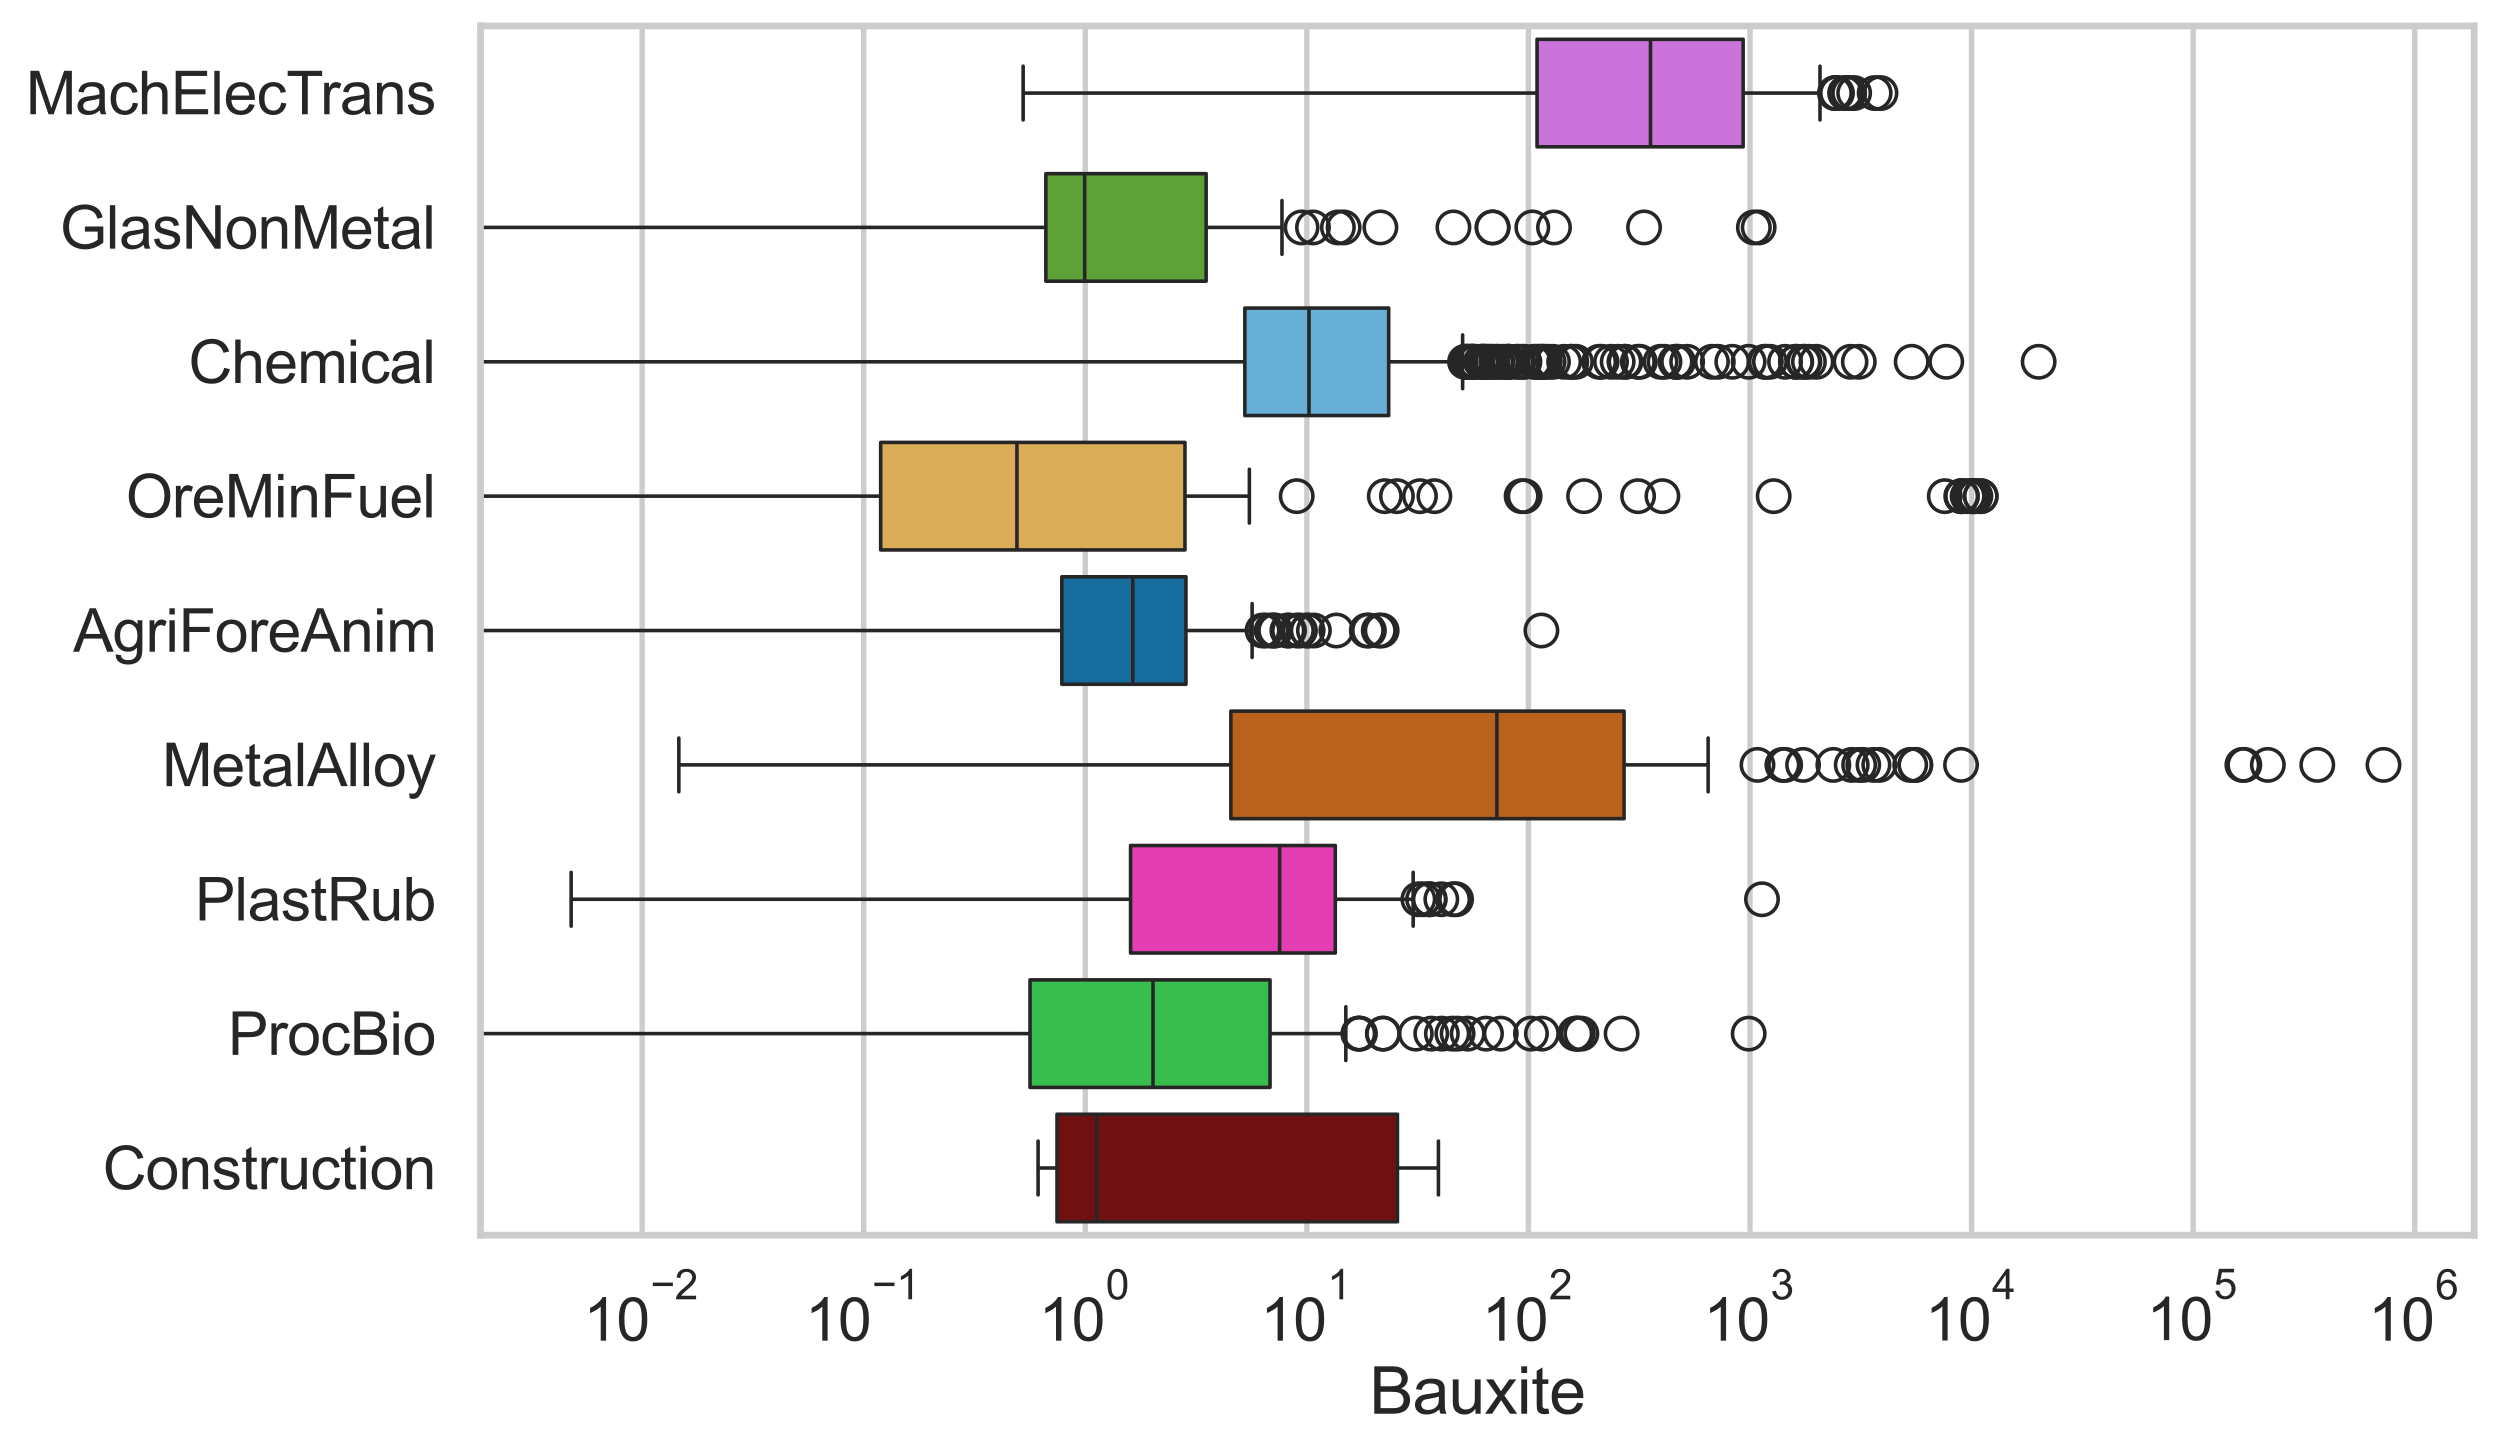 <?xml version="1.0" encoding="utf-8" standalone="no"?>
<!DOCTYPE svg PUBLIC "-//W3C//DTD SVG 1.1//EN"
  "http://www.w3.org/Graphics/SVG/1.1/DTD/svg11.dtd">
<svg xmlns:xlink="http://www.w3.org/1999/xlink" width="695.577pt" height="404.121pt" viewBox="0 0 695.577 404.121" xmlns="http://www.w3.org/2000/svg" version="1.1">
 <defs>
  <style type="text/css">*{stroke-linejoin: round; stroke-linecap: butt}</style>
 </defs>
 <g id="figure_1">
  <g id="patch_1">
   <path d="M 0 404.121 
L 695.577 404.121 
L 695.577 0 
L 0 0 
z
" style="fill: #ffffff"/>
  </g>
  <g id="axes_1">
   <g id="patch_2">
    <path d="M 133.697 343.665 
L 688.377 343.665 
L 688.377 7.2 
L 133.697 7.2 
z
" style="fill: #ffffff"/>
   </g>
   <g id="matplotlib.axis_1">
    <g id="xtick_1">
     <g id="line2d_1">
      <path d="M 178.664 343.665 
L 178.664 7.2 
" clip-path="url(#p1fb796f675)" style="fill: none; stroke: #cccccc; stroke-width: 1.5; stroke-linecap: round"/>
     </g>
     <g id="text_1">
      <!-- $\mathdefault{10^{-2}}$ -->
      <g style="fill: #262626" transform="translate(162.329 373.18) scale(0.165 -0.165)">
       <defs>
        <path id="ArialMT-31" d="M 2384 0 
L 1822 0 
L 1822 3584 
Q 1619 3391 1289 3197 
Q 959 3003 697 2906 
L 697 3450 
Q 1169 3672 1522 3987 
Q 1875 4303 2022 4600 
L 2384 4600 
L 2384 0 
z
" transform="scale(0.016)"/>
        <path id="ArialMT-30" d="M 266 2259 
Q 266 3072 433 3567 
Q 600 4063 929 4331 
Q 1259 4600 1759 4600 
Q 2128 4600 2406 4451 
Q 2684 4303 2865 4023 
Q 3047 3744 3150 3342 
Q 3253 2941 3253 2259 
Q 3253 1453 3087 958 
Q 2922 463 2592 192 
Q 2263 -78 1759 -78 
Q 1097 -78 719 397 
Q 266 969 266 2259 
z
M 844 2259 
Q 844 1131 1108 757 
Q 1372 384 1759 384 
Q 2147 384 2411 759 
Q 2675 1134 2675 2259 
Q 2675 3391 2411 3762 
Q 2147 4134 1753 4134 
Q 1366 4134 1134 3806 
Q 844 3388 844 2259 
z
" transform="scale(0.016)"/>
        <path id="ArialMT-2212" d="M 3381 1997 
L 356 1997 
L 356 2522 
L 3381 2522 
L 3381 1997 
z
" transform="scale(0.016)"/>
        <path id="ArialMT-32" d="M 3222 541 
L 3222 0 
L 194 0 
Q 188 203 259 391 
Q 375 700 629 1000 
Q 884 1300 1366 1694 
Q 2113 2306 2375 2664 
Q 2638 3022 2638 3341 
Q 2638 3675 2398 3904 
Q 2159 4134 1775 4134 
Q 1369 4134 1125 3890 
Q 881 3647 878 3216 
L 300 3275 
Q 359 3922 746 4261 
Q 1134 4600 1788 4600 
Q 2447 4600 2831 4234 
Q 3216 3869 3216 3328 
Q 3216 3053 3103 2787 
Q 2991 2522 2730 2228 
Q 2469 1934 1863 1422 
Q 1356 997 1212 845 
Q 1069 694 975 541 
L 3222 541 
z
" transform="scale(0.016)"/>
       </defs>
       <use xlink:href="#ArialMT-31" transform="translate(0 0.994)"/>
       <use xlink:href="#ArialMT-30" transform="translate(55.615 0.994)"/>
       <use xlink:href="#ArialMT-2212" transform="translate(112.973 70.688) scale(0.7)"/>
       <use xlink:href="#ArialMT-32" transform="translate(153.852 70.688) scale(0.7)"/>
      </g>
     </g>
    </g>
    <g id="xtick_2">
     <g id="line2d_2">
      <path d="M 240.312 343.665 
L 240.312 7.2 
" clip-path="url(#p1fb796f675)" style="fill: none; stroke: #cccccc; stroke-width: 1.5; stroke-linecap: round"/>
     </g>
     <g id="text_2">
      <!-- $\mathdefault{10^{-1}}$ -->
      <g style="fill: #262626" transform="translate(223.977 373.18) scale(0.165 -0.165)">
       <use xlink:href="#ArialMT-31" transform="translate(0 0.994)"/>
       <use xlink:href="#ArialMT-30" transform="translate(55.615 0.994)"/>
       <use xlink:href="#ArialMT-2212" transform="translate(112.973 70.688) scale(0.7)"/>
       <use xlink:href="#ArialMT-31" transform="translate(153.852 70.688) scale(0.7)"/>
      </g>
     </g>
    </g>
    <g id="xtick_3">
     <g id="line2d_3">
      <path d="M 301.96 343.665 
L 301.96 7.2 
" clip-path="url(#p1fb796f675)" style="fill: none; stroke: #cccccc; stroke-width: 1.5; stroke-linecap: round"/>
     </g>
     <g id="text_3">
      <!-- $\mathdefault{10^{0}}$ -->
      <g style="fill: #262626" transform="translate(289.007 373.18) scale(0.165 -0.165)">
       <use xlink:href="#ArialMT-31" transform="translate(0 0.994)"/>
       <use xlink:href="#ArialMT-30" transform="translate(55.615 0.994)"/>
       <use xlink:href="#ArialMT-30" transform="translate(112.973 70.688) scale(0.7)"/>
      </g>
     </g>
    </g>
    <g id="xtick_4">
     <g id="line2d_4">
      <path d="M 363.608 343.665 
L 363.608 7.2 
" clip-path="url(#p1fb796f675)" style="fill: none; stroke: #cccccc; stroke-width: 1.5; stroke-linecap: round"/>
     </g>
     <g id="text_4">
      <!-- $\mathdefault{10^{1}}$ -->
      <g style="fill: #262626" transform="translate(350.656 373.18) scale(0.165 -0.165)">
       <use xlink:href="#ArialMT-31" transform="translate(0 0.994)"/>
       <use xlink:href="#ArialMT-30" transform="translate(55.615 0.994)"/>
       <use xlink:href="#ArialMT-31" transform="translate(112.973 70.688) scale(0.7)"/>
      </g>
     </g>
    </g>
    <g id="xtick_5">
     <g id="line2d_5">
      <path d="M 425.256 343.665 
L 425.256 7.2 
" clip-path="url(#p1fb796f675)" style="fill: none; stroke: #cccccc; stroke-width: 1.5; stroke-linecap: round"/>
     </g>
     <g id="text_5">
      <!-- $\mathdefault{10^{2}}$ -->
      <g style="fill: #262626" transform="translate(412.304 373.18) scale(0.165 -0.165)">
       <use xlink:href="#ArialMT-31" transform="translate(0 0.994)"/>
       <use xlink:href="#ArialMT-30" transform="translate(55.615 0.994)"/>
       <use xlink:href="#ArialMT-32" transform="translate(112.973 70.688) scale(0.7)"/>
      </g>
     </g>
    </g>
    <g id="xtick_6">
     <g id="line2d_6">
      <path d="M 486.904 343.665 
L 486.904 7.2 
" clip-path="url(#p1fb796f675)" style="fill: none; stroke: #cccccc; stroke-width: 1.5; stroke-linecap: round"/>
     </g>
     <g id="text_6">
      <!-- $\mathdefault{10^{3}}$ -->
      <g style="fill: #262626" transform="translate(473.952 373.18) scale(0.165 -0.165)">
       <defs>
        <path id="ArialMT-33" d="M 269 1209 
L 831 1284 
Q 928 806 1161 595 
Q 1394 384 1728 384 
Q 2125 384 2398 659 
Q 2672 934 2672 1341 
Q 2672 1728 2419 1979 
Q 2166 2231 1775 2231 
Q 1616 2231 1378 2169 
L 1441 2663 
Q 1497 2656 1531 2656 
Q 1891 2656 2178 2843 
Q 2466 3031 2466 3422 
Q 2466 3731 2256 3934 
Q 2047 4138 1716 4138 
Q 1388 4138 1169 3931 
Q 950 3725 888 3313 
L 325 3413 
Q 428 3978 793 4289 
Q 1159 4600 1703 4600 
Q 2078 4600 2393 4439 
Q 2709 4278 2876 4000 
Q 3044 3722 3044 3409 
Q 3044 3113 2884 2869 
Q 2725 2625 2413 2481 
Q 2819 2388 3044 2092 
Q 3269 1797 3269 1353 
Q 3269 753 2831 336 
Q 2394 -81 1725 -81 
Q 1122 -81 723 278 
Q 325 638 269 1209 
z
" transform="scale(0.016)"/>
       </defs>
       <use xlink:href="#ArialMT-31" transform="translate(0 0.994)"/>
       <use xlink:href="#ArialMT-30" transform="translate(55.615 0.994)"/>
       <use xlink:href="#ArialMT-33" transform="translate(112.973 70.688) scale(0.7)"/>
      </g>
     </g>
    </g>
    <g id="xtick_7">
     <g id="line2d_7">
      <path d="M 548.552 343.665 
L 548.552 7.2 
" clip-path="url(#p1fb796f675)" style="fill: none; stroke: #cccccc; stroke-width: 1.5; stroke-linecap: round"/>
     </g>
     <g id="text_7">
      <!-- $\mathdefault{10^{4}}$ -->
      <g style="fill: #262626" transform="translate(535.6 373.015) scale(0.165 -0.165)">
       <defs>
        <path id="ArialMT-34" d="M 2069 0 
L 2069 1097 
L 81 1097 
L 81 1613 
L 2172 4581 
L 2631 4581 
L 2631 1613 
L 3250 1613 
L 3250 1097 
L 2631 1097 
L 2631 0 
L 2069 0 
z
M 2069 1613 
L 2069 3678 
L 634 1613 
L 2069 1613 
z
" transform="scale(0.016)"/>
       </defs>
       <use xlink:href="#ArialMT-31" transform="translate(0 0.202)"/>
       <use xlink:href="#ArialMT-30" transform="translate(55.615 0.202)"/>
       <use xlink:href="#ArialMT-34" transform="translate(112.973 69.895) scale(0.7)"/>
      </g>
     </g>
    </g>
    <g id="xtick_8">
     <g id="line2d_8">
      <path d="M 610.2 343.665 
L 610.2 7.2 
" clip-path="url(#p1fb796f675)" style="fill: none; stroke: #cccccc; stroke-width: 1.5; stroke-linecap: round"/>
     </g>
     <g id="text_8">
      <!-- $\mathdefault{10^{5}}$ -->
      <g style="fill: #262626" transform="translate(597.248 373.015) scale(0.165 -0.165)">
       <defs>
        <path id="ArialMT-35" d="M 266 1200 
L 856 1250 
Q 922 819 1161 601 
Q 1400 384 1738 384 
Q 2144 384 2425 690 
Q 2706 997 2706 1503 
Q 2706 1984 2436 2262 
Q 2166 2541 1728 2541 
Q 1456 2541 1237 2417 
Q 1019 2294 894 2097 
L 366 2166 
L 809 4519 
L 3088 4519 
L 3088 3981 
L 1259 3981 
L 1013 2750 
Q 1425 3038 1878 3038 
Q 2478 3038 2890 2622 
Q 3303 2206 3303 1553 
Q 3303 931 2941 478 
Q 2500 -78 1738 -78 
Q 1113 -78 717 272 
Q 322 622 266 1200 
z
" transform="scale(0.016)"/>
       </defs>
       <use xlink:href="#ArialMT-31" transform="translate(0 0.88)"/>
       <use xlink:href="#ArialMT-30" transform="translate(55.615 0.88)"/>
       <use xlink:href="#ArialMT-35" transform="translate(112.973 70.573) scale(0.7)"/>
      </g>
     </g>
    </g>
    <g id="xtick_9">
     <g id="line2d_9">
      <path d="M 671.848 343.665 
L 671.848 7.2 
" clip-path="url(#p1fb796f675)" style="fill: none; stroke: #cccccc; stroke-width: 1.5; stroke-linecap: round"/>
     </g>
     <g id="text_9">
      <!-- $\mathdefault{10^{6}}$ -->
      <g style="fill: #262626" transform="translate(658.896 373.18) scale(0.165 -0.165)">
       <defs>
        <path id="ArialMT-36" d="M 3184 3459 
L 2625 3416 
Q 2550 3747 2413 3897 
Q 2184 4138 1850 4138 
Q 1581 4138 1378 3988 
Q 1113 3794 959 3422 
Q 806 3050 800 2363 
Q 1003 2672 1297 2822 
Q 1591 2972 1913 2972 
Q 2475 2972 2870 2558 
Q 3266 2144 3266 1488 
Q 3266 1056 3080 686 
Q 2894 316 2569 119 
Q 2244 -78 1831 -78 
Q 1128 -78 684 439 
Q 241 956 241 2144 
Q 241 3472 731 4075 
Q 1159 4600 1884 4600 
Q 2425 4600 2770 4297 
Q 3116 3994 3184 3459 
z
M 888 1484 
Q 888 1194 1011 928 
Q 1134 663 1356 523 
Q 1578 384 1822 384 
Q 2178 384 2434 671 
Q 2691 959 2691 1453 
Q 2691 1928 2437 2201 
Q 2184 2475 1800 2475 
Q 1419 2475 1153 2201 
Q 888 1928 888 1484 
z
" transform="scale(0.016)"/>
       </defs>
       <use xlink:href="#ArialMT-31" transform="translate(0 0.994)"/>
       <use xlink:href="#ArialMT-30" transform="translate(55.615 0.994)"/>
       <use xlink:href="#ArialMT-36" transform="translate(112.973 70.688) scale(0.7)"/>
      </g>
     </g>
    </g>
    <g id="xtick_10"/>
    <g id="xtick_11"/>
    <g id="xtick_12"/>
    <g id="xtick_13"/>
    <g id="xtick_14"/>
    <g id="xtick_15"/>
    <g id="xtick_16"/>
    <g id="xtick_17"/>
    <g id="xtick_18"/>
    <g id="xtick_19"/>
    <g id="xtick_20"/>
    <g id="xtick_21"/>
    <g id="xtick_22"/>
    <g id="xtick_23"/>
    <g id="xtick_24"/>
    <g id="xtick_25"/>
    <g id="xtick_26"/>
    <g id="xtick_27"/>
    <g id="xtick_28"/>
    <g id="xtick_29"/>
    <g id="xtick_30"/>
    <g id="xtick_31"/>
    <g id="xtick_32"/>
    <g id="xtick_33"/>
    <g id="xtick_34"/>
    <g id="xtick_35"/>
    <g id="xtick_36"/>
    <g id="xtick_37"/>
    <g id="xtick_38"/>
    <g id="xtick_39"/>
    <g id="xtick_40"/>
    <g id="xtick_41"/>
    <g id="xtick_42"/>
    <g id="xtick_43"/>
    <g id="xtick_44"/>
    <g id="xtick_45"/>
    <g id="xtick_46"/>
    <g id="xtick_47"/>
    <g id="xtick_48"/>
    <g id="xtick_49"/>
    <g id="xtick_50"/>
    <g id="xtick_51"/>
    <g id="xtick_52"/>
    <g id="xtick_53"/>
    <g id="xtick_54"/>
    <g id="xtick_55"/>
    <g id="xtick_56"/>
    <g id="xtick_57"/>
    <g id="xtick_58"/>
    <g id="xtick_59"/>
    <g id="xtick_60"/>
    <g id="xtick_61"/>
    <g id="xtick_62"/>
    <g id="xtick_63"/>
    <g id="xtick_64"/>
    <g id="xtick_65"/>
    <g id="xtick_66"/>
    <g id="xtick_67"/>
    <g id="xtick_68"/>
    <g id="xtick_69"/>
    <g id="xtick_70"/>
    <g id="xtick_71"/>
    <g id="xtick_72"/>
    <g id="xtick_73"/>
    <g id="xtick_74"/>
    <g id="xtick_75"/>
    <g id="xtick_76"/>
    <g id="xtick_77"/>
    <g id="xtick_78"/>
    <g id="xtick_79"/>
    <g id="xtick_80"/>
    <g id="xtick_81"/>
    <g id="text_10">
     <!-- Bauxite -->
     <g style="fill: #262626" transform="translate(381.019 393.344) scale(0.18 -0.18)">
      <defs>
       <path id="ArialMT-42" d="M 469 0 
L 469 4581 
L 2188 4581 
Q 2713 4581 3030 4442 
Q 3347 4303 3526 4014 
Q 3706 3725 3706 3409 
Q 3706 3116 3547 2856 
Q 3388 2597 3066 2438 
Q 3481 2316 3704 2022 
Q 3928 1728 3928 1328 
Q 3928 1006 3792 729 
Q 3656 453 3456 303 
Q 3256 153 2954 76 
Q 2653 0 2216 0 
L 469 0 
z
M 1075 2656 
L 2066 2656 
Q 2469 2656 2644 2709 
Q 2875 2778 2992 2937 
Q 3109 3097 3109 3338 
Q 3109 3566 3000 3739 
Q 2891 3913 2687 3977 
Q 2484 4041 1991 4041 
L 1075 4041 
L 1075 2656 
z
M 1075 541 
L 2216 541 
Q 2509 541 2628 563 
Q 2838 600 2978 687 
Q 3119 775 3209 942 
Q 3300 1109 3300 1328 
Q 3300 1584 3169 1773 
Q 3038 1963 2805 2039 
Q 2572 2116 2134 2116 
L 1075 2116 
L 1075 541 
z
" transform="scale(0.016)"/>
       <path id="ArialMT-61" d="M 2588 409 
Q 2275 144 1986 34 
Q 1697 -75 1366 -75 
Q 819 -75 525 192 
Q 231 459 231 875 
Q 231 1119 342 1320 
Q 453 1522 633 1644 
Q 813 1766 1038 1828 
Q 1203 1872 1538 1913 
Q 2219 1994 2541 2106 
Q 2544 2222 2544 2253 
Q 2544 2597 2384 2738 
Q 2169 2928 1744 2928 
Q 1347 2928 1158 2789 
Q 969 2650 878 2297 
L 328 2372 
Q 403 2725 575 2942 
Q 747 3159 1072 3276 
Q 1397 3394 1825 3394 
Q 2250 3394 2515 3294 
Q 2781 3194 2906 3042 
Q 3031 2891 3081 2659 
Q 3109 2516 3109 2141 
L 3109 1391 
Q 3109 606 3145 398 
Q 3181 191 3288 0 
L 2700 0 
Q 2613 175 2588 409 
z
M 2541 1666 
Q 2234 1541 1622 1453 
Q 1275 1403 1131 1340 
Q 988 1278 909 1158 
Q 831 1038 831 891 
Q 831 666 1001 516 
Q 1172 366 1500 366 
Q 1825 366 2078 508 
Q 2331 650 2450 897 
Q 2541 1088 2541 1459 
L 2541 1666 
z
" transform="scale(0.016)"/>
       <path id="ArialMT-75" d="M 2597 0 
L 2597 488 
Q 2209 -75 1544 -75 
Q 1250 -75 995 37 
Q 741 150 617 320 
Q 494 491 444 738 
Q 409 903 409 1263 
L 409 3319 
L 972 3319 
L 972 1478 
Q 972 1038 1006 884 
Q 1059 663 1231 536 
Q 1403 409 1656 409 
Q 1909 409 2131 539 
Q 2353 669 2445 892 
Q 2538 1116 2538 1541 
L 2538 3319 
L 3100 3319 
L 3100 0 
L 2597 0 
z
" transform="scale(0.016)"/>
       <path id="ArialMT-78" d="M 47 0 
L 1259 1725 
L 138 3319 
L 841 3319 
L 1350 2541 
Q 1494 2319 1581 2169 
Q 1719 2375 1834 2534 
L 2394 3319 
L 3066 3319 
L 1919 1756 
L 3153 0 
L 2463 0 
L 1781 1031 
L 1600 1309 
L 728 0 
L 47 0 
z
" transform="scale(0.016)"/>
       <path id="ArialMT-69" d="M 425 3934 
L 425 4581 
L 988 4581 
L 988 3934 
L 425 3934 
z
M 425 0 
L 425 3319 
L 988 3319 
L 988 0 
L 425 0 
z
" transform="scale(0.016)"/>
       <path id="ArialMT-74" d="M 1650 503 
L 1731 6 
Q 1494 -44 1306 -44 
Q 1000 -44 831 53 
Q 663 150 594 308 
Q 525 466 525 972 
L 525 2881 
L 113 2881 
L 113 3319 
L 525 3319 
L 525 4141 
L 1084 4478 
L 1084 3319 
L 1650 3319 
L 1650 2881 
L 1084 2881 
L 1084 941 
Q 1084 700 1114 631 
Q 1144 563 1211 522 
Q 1278 481 1403 481 
Q 1497 481 1650 503 
z
" transform="scale(0.016)"/>
       <path id="ArialMT-65" d="M 2694 1069 
L 3275 997 
Q 3138 488 2766 206 
Q 2394 -75 1816 -75 
Q 1088 -75 661 373 
Q 234 822 234 1631 
Q 234 2469 665 2931 
Q 1097 3394 1784 3394 
Q 2450 3394 2872 2941 
Q 3294 2488 3294 1666 
Q 3294 1616 3291 1516 
L 816 1516 
Q 847 969 1125 678 
Q 1403 388 1819 388 
Q 2128 388 2347 550 
Q 2566 713 2694 1069 
z
M 847 1978 
L 2700 1978 
Q 2663 2397 2488 2606 
Q 2219 2931 1791 2931 
Q 1403 2931 1139 2672 
Q 875 2413 847 1978 
z
" transform="scale(0.016)"/>
      </defs>
      <use xlink:href="#ArialMT-42"/>
      <use xlink:href="#ArialMT-61" transform="translate(66.699 0)"/>
      <use xlink:href="#ArialMT-75" transform="translate(122.314 0)"/>
      <use xlink:href="#ArialMT-78" transform="translate(177.93 0)"/>
      <use xlink:href="#ArialMT-69" transform="translate(227.93 0)"/>
      <use xlink:href="#ArialMT-74" transform="translate(250.146 0)"/>
      <use xlink:href="#ArialMT-65" transform="translate(277.93 0)"/>
     </g>
    </g>
   </g>
   <g id="matplotlib.axis_2">
    <g id="ytick_1">
     <g id="text_11">
      <!-- MachElecTrans -->
      <g style="fill: #262626" transform="translate(7.2 31.798) scale(0.165 -0.165)">
       <defs>
        <path id="ArialMT-4d" d="M 475 0 
L 475 4581 
L 1388 4581 
L 2472 1338 
Q 2622 884 2691 659 
Q 2769 909 2934 1394 
L 4031 4581 
L 4847 4581 
L 4847 0 
L 4263 0 
L 4263 3834 
L 2931 0 
L 2384 0 
L 1059 3900 
L 1059 0 
L 475 0 
z
" transform="scale(0.016)"/>
        <path id="ArialMT-63" d="M 2588 1216 
L 3141 1144 
Q 3050 572 2676 248 
Q 2303 -75 1759 -75 
Q 1078 -75 664 370 
Q 250 816 250 1647 
Q 250 2184 428 2587 
Q 606 2991 970 3192 
Q 1334 3394 1763 3394 
Q 2303 3394 2647 3120 
Q 2991 2847 3088 2344 
L 2541 2259 
Q 2463 2594 2264 2762 
Q 2066 2931 1784 2931 
Q 1359 2931 1093 2626 
Q 828 2322 828 1663 
Q 828 994 1084 691 
Q 1341 388 1753 388 
Q 2084 388 2306 591 
Q 2528 794 2588 1216 
z
" transform="scale(0.016)"/>
        <path id="ArialMT-68" d="M 422 0 
L 422 4581 
L 984 4581 
L 984 2938 
Q 1378 3394 1978 3394 
Q 2347 3394 2619 3248 
Q 2891 3103 3008 2847 
Q 3125 2591 3125 2103 
L 3125 0 
L 2563 0 
L 2563 2103 
Q 2563 2525 2380 2717 
Q 2197 2909 1863 2909 
Q 1613 2909 1392 2779 
Q 1172 2650 1078 2428 
Q 984 2206 984 1816 
L 984 0 
L 422 0 
z
" transform="scale(0.016)"/>
        <path id="ArialMT-45" d="M 506 0 
L 506 4581 
L 3819 4581 
L 3819 4041 
L 1113 4041 
L 1113 2638 
L 3647 2638 
L 3647 2100 
L 1113 2100 
L 1113 541 
L 3925 541 
L 3925 0 
L 506 0 
z
" transform="scale(0.016)"/>
        <path id="ArialMT-6c" d="M 409 0 
L 409 4581 
L 972 4581 
L 972 0 
L 409 0 
z
" transform="scale(0.016)"/>
        <path id="ArialMT-54" d="M 1659 0 
L 1659 4041 
L 150 4041 
L 150 4581 
L 3781 4581 
L 3781 4041 
L 2266 4041 
L 2266 0 
L 1659 0 
z
" transform="scale(0.016)"/>
        <path id="ArialMT-72" d="M 416 0 
L 416 3319 
L 922 3319 
L 922 2816 
Q 1116 3169 1280 3281 
Q 1444 3394 1641 3394 
Q 1925 3394 2219 3213 
L 2025 2691 
Q 1819 2813 1613 2813 
Q 1428 2813 1281 2702 
Q 1134 2591 1072 2394 
Q 978 2094 978 1738 
L 978 0 
L 416 0 
z
" transform="scale(0.016)"/>
        <path id="ArialMT-6e" d="M 422 0 
L 422 3319 
L 928 3319 
L 928 2847 
Q 1294 3394 1984 3394 
Q 2284 3394 2536 3286 
Q 2788 3178 2913 3003 
Q 3038 2828 3088 2588 
Q 3119 2431 3119 2041 
L 3119 0 
L 2556 0 
L 2556 2019 
Q 2556 2363 2490 2533 
Q 2425 2703 2258 2804 
Q 2091 2906 1866 2906 
Q 1506 2906 1245 2678 
Q 984 2450 984 1813 
L 984 0 
L 422 0 
z
" transform="scale(0.016)"/>
        <path id="ArialMT-73" d="M 197 991 
L 753 1078 
Q 800 744 1014 566 
Q 1228 388 1613 388 
Q 2000 388 2187 545 
Q 2375 703 2375 916 
Q 2375 1106 2209 1216 
Q 2094 1291 1634 1406 
Q 1016 1563 777 1677 
Q 538 1791 414 1992 
Q 291 2194 291 2438 
Q 291 2659 392 2848 
Q 494 3038 669 3163 
Q 800 3259 1026 3326 
Q 1253 3394 1513 3394 
Q 1903 3394 2198 3281 
Q 2494 3169 2634 2976 
Q 2775 2784 2828 2463 
L 2278 2388 
Q 2241 2644 2061 2787 
Q 1881 2931 1553 2931 
Q 1166 2931 1000 2803 
Q 834 2675 834 2503 
Q 834 2394 903 2306 
Q 972 2216 1119 2156 
Q 1203 2125 1616 2013 
Q 2213 1853 2448 1751 
Q 2684 1650 2818 1456 
Q 2953 1263 2953 975 
Q 2953 694 2789 445 
Q 2625 197 2315 61 
Q 2006 -75 1616 -75 
Q 969 -75 630 194 
Q 291 463 197 991 
z
" transform="scale(0.016)"/>
       </defs>
       <use xlink:href="#ArialMT-4d"/>
       <use xlink:href="#ArialMT-61" transform="translate(83.301 0)"/>
       <use xlink:href="#ArialMT-63" transform="translate(138.916 0)"/>
       <use xlink:href="#ArialMT-68" transform="translate(188.916 0)"/>
       <use xlink:href="#ArialMT-45" transform="translate(244.531 0)"/>
       <use xlink:href="#ArialMT-6c" transform="translate(311.23 0)"/>
       <use xlink:href="#ArialMT-65" transform="translate(333.447 0)"/>
       <use xlink:href="#ArialMT-63" transform="translate(389.062 0)"/>
       <use xlink:href="#ArialMT-54" transform="translate(439.062 0)"/>
       <use xlink:href="#ArialMT-72" transform="translate(496.396 0)"/>
       <use xlink:href="#ArialMT-61" transform="translate(529.697 0)"/>
       <use xlink:href="#ArialMT-6e" transform="translate(585.312 0)"/>
       <use xlink:href="#ArialMT-73" transform="translate(640.928 0)"/>
      </g>
     </g>
    </g>
    <g id="ytick_2">
     <g id="text_12">
      <!-- GlasNonMetal -->
      <g style="fill: #262626" transform="translate(16.659 69.183) scale(0.165 -0.165)">
       <defs>
        <path id="ArialMT-47" d="M 2638 1797 
L 2638 2334 
L 4578 2338 
L 4578 638 
Q 4131 281 3656 101 
Q 3181 -78 2681 -78 
Q 2006 -78 1454 211 
Q 903 500 622 1047 
Q 341 1594 341 2269 
Q 341 2938 620 3517 
Q 900 4097 1425 4378 
Q 1950 4659 2634 4659 
Q 3131 4659 3532 4498 
Q 3934 4338 4162 4050 
Q 4391 3763 4509 3300 
L 3963 3150 
Q 3859 3500 3706 3700 
Q 3553 3900 3268 4020 
Q 2984 4141 2638 4141 
Q 2222 4141 1919 4014 
Q 1616 3888 1430 3681 
Q 1244 3475 1141 3228 
Q 966 2803 966 2306 
Q 966 1694 1177 1281 
Q 1388 869 1791 669 
Q 2194 469 2647 469 
Q 3041 469 3416 620 
Q 3791 772 3984 944 
L 3984 1797 
L 2638 1797 
z
" transform="scale(0.016)"/>
        <path id="ArialMT-4e" d="M 488 0 
L 488 4581 
L 1109 4581 
L 3516 984 
L 3516 4581 
L 4097 4581 
L 4097 0 
L 3475 0 
L 1069 3600 
L 1069 0 
L 488 0 
z
" transform="scale(0.016)"/>
        <path id="ArialMT-6f" d="M 213 1659 
Q 213 2581 725 3025 
Q 1153 3394 1769 3394 
Q 2453 3394 2887 2945 
Q 3322 2497 3322 1706 
Q 3322 1066 3130 698 
Q 2938 331 2570 128 
Q 2203 -75 1769 -75 
Q 1072 -75 642 372 
Q 213 819 213 1659 
z
M 791 1659 
Q 791 1022 1069 705 
Q 1347 388 1769 388 
Q 2188 388 2466 706 
Q 2744 1025 2744 1678 
Q 2744 2294 2464 2611 
Q 2184 2928 1769 2928 
Q 1347 2928 1069 2612 
Q 791 2297 791 1659 
z
" transform="scale(0.016)"/>
       </defs>
       <use xlink:href="#ArialMT-47"/>
       <use xlink:href="#ArialMT-6c" transform="translate(77.783 0)"/>
       <use xlink:href="#ArialMT-61" transform="translate(100 0)"/>
       <use xlink:href="#ArialMT-73" transform="translate(155.615 0)"/>
       <use xlink:href="#ArialMT-4e" transform="translate(205.615 0)"/>
       <use xlink:href="#ArialMT-6f" transform="translate(277.832 0)"/>
       <use xlink:href="#ArialMT-6e" transform="translate(333.447 0)"/>
       <use xlink:href="#ArialMT-4d" transform="translate(389.062 0)"/>
       <use xlink:href="#ArialMT-65" transform="translate(472.363 0)"/>
       <use xlink:href="#ArialMT-74" transform="translate(527.979 0)"/>
       <use xlink:href="#ArialMT-61" transform="translate(555.762 0)"/>
       <use xlink:href="#ArialMT-6c" transform="translate(611.377 0)"/>
      </g>
     </g>
    </g>
    <g id="ytick_3">
     <g id="text_13">
      <!-- Chemical -->
      <g style="fill: #262626" transform="translate(52.428 106.568) scale(0.165 -0.165)">
       <defs>
        <path id="ArialMT-43" d="M 3763 1606 
L 4369 1453 
Q 4178 706 3683 314 
Q 3188 -78 2472 -78 
Q 1731 -78 1267 223 
Q 803 525 561 1097 
Q 319 1669 319 2325 
Q 319 3041 592 3573 
Q 866 4106 1370 4382 
Q 1875 4659 2481 4659 
Q 3169 4659 3637 4309 
Q 4106 3959 4291 3325 
L 3694 3184 
Q 3534 3684 3231 3912 
Q 2928 4141 2469 4141 
Q 1941 4141 1586 3887 
Q 1231 3634 1087 3207 
Q 944 2781 944 2328 
Q 944 1744 1114 1308 
Q 1284 872 1643 656 
Q 2003 441 2422 441 
Q 2931 441 3284 734 
Q 3638 1028 3763 1606 
z
" transform="scale(0.016)"/>
        <path id="ArialMT-6d" d="M 422 0 
L 422 3319 
L 925 3319 
L 925 2853 
Q 1081 3097 1340 3245 
Q 1600 3394 1931 3394 
Q 2300 3394 2536 3241 
Q 2772 3088 2869 2813 
Q 3263 3394 3894 3394 
Q 4388 3394 4653 3120 
Q 4919 2847 4919 2278 
L 4919 0 
L 4359 0 
L 4359 2091 
Q 4359 2428 4304 2576 
Q 4250 2725 4106 2815 
Q 3963 2906 3769 2906 
Q 3419 2906 3187 2673 
Q 2956 2441 2956 1928 
L 2956 0 
L 2394 0 
L 2394 2156 
Q 2394 2531 2256 2718 
Q 2119 2906 1806 2906 
Q 1569 2906 1367 2781 
Q 1166 2656 1075 2415 
Q 984 2175 984 1722 
L 984 0 
L 422 0 
z
" transform="scale(0.016)"/>
       </defs>
       <use xlink:href="#ArialMT-43"/>
       <use xlink:href="#ArialMT-68" transform="translate(72.217 0)"/>
       <use xlink:href="#ArialMT-65" transform="translate(127.832 0)"/>
       <use xlink:href="#ArialMT-6d" transform="translate(183.447 0)"/>
       <use xlink:href="#ArialMT-69" transform="translate(266.748 0)"/>
       <use xlink:href="#ArialMT-63" transform="translate(288.965 0)"/>
       <use xlink:href="#ArialMT-61" transform="translate(338.965 0)"/>
       <use xlink:href="#ArialMT-6c" transform="translate(394.58 0)"/>
      </g>
     </g>
    </g>
    <g id="ytick_4">
     <g id="text_14">
      <!-- OreMinFuel -->
      <g style="fill: #262626" transform="translate(35.013 143.953) scale(0.165 -0.165)">
       <defs>
        <path id="ArialMT-4f" d="M 309 2231 
Q 309 3372 921 4017 
Q 1534 4663 2503 4663 
Q 3138 4663 3647 4359 
Q 4156 4056 4423 3514 
Q 4691 2972 4691 2284 
Q 4691 1588 4409 1038 
Q 4128 488 3612 205 
Q 3097 -78 2500 -78 
Q 1853 -78 1343 234 
Q 834 547 571 1087 
Q 309 1628 309 2231 
z
M 934 2222 
Q 934 1394 1379 917 
Q 1825 441 2497 441 
Q 3181 441 3623 922 
Q 4066 1403 4066 2288 
Q 4066 2847 3877 3264 
Q 3688 3681 3323 3911 
Q 2959 4141 2506 4141 
Q 1863 4141 1398 3698 
Q 934 3256 934 2222 
z
" transform="scale(0.016)"/>
        <path id="ArialMT-46" d="M 525 0 
L 525 4581 
L 3616 4581 
L 3616 4041 
L 1131 4041 
L 1131 2622 
L 3281 2622 
L 3281 2081 
L 1131 2081 
L 1131 0 
L 525 0 
z
" transform="scale(0.016)"/>
       </defs>
       <use xlink:href="#ArialMT-4f"/>
       <use xlink:href="#ArialMT-72" transform="translate(77.783 0)"/>
       <use xlink:href="#ArialMT-65" transform="translate(111.084 0)"/>
       <use xlink:href="#ArialMT-4d" transform="translate(166.699 0)"/>
       <use xlink:href="#ArialMT-69" transform="translate(250 0)"/>
       <use xlink:href="#ArialMT-6e" transform="translate(272.217 0)"/>
       <use xlink:href="#ArialMT-46" transform="translate(327.832 0)"/>
       <use xlink:href="#ArialMT-75" transform="translate(388.916 0)"/>
       <use xlink:href="#ArialMT-65" transform="translate(444.531 0)"/>
       <use xlink:href="#ArialMT-6c" transform="translate(500.146 0)"/>
      </g>
     </g>
    </g>
    <g id="ytick_5">
     <g id="text_15">
      <!-- AgriForeAnim -->
      <g style="fill: #262626" transform="translate(20.341 181.337) scale(0.165 -0.165)">
       <defs>
        <path id="ArialMT-41" d="M -9 0 
L 1750 4581 
L 2403 4581 
L 4278 0 
L 3588 0 
L 3053 1388 
L 1138 1388 
L 634 0 
L -9 0 
z
M 1313 1881 
L 2866 1881 
L 2388 3150 
Q 2169 3728 2063 4100 
Q 1975 3659 1816 3225 
L 1313 1881 
z
" transform="scale(0.016)"/>
        <path id="ArialMT-67" d="M 319 -275 
L 866 -356 
Q 900 -609 1056 -725 
Q 1266 -881 1628 -881 
Q 2019 -881 2231 -725 
Q 2444 -569 2519 -288 
Q 2563 -116 2559 434 
Q 2191 0 1641 0 
Q 956 0 581 494 
Q 206 988 206 1678 
Q 206 2153 378 2554 
Q 550 2956 876 3175 
Q 1203 3394 1644 3394 
Q 2231 3394 2613 2919 
L 2613 3319 
L 3131 3319 
L 3131 450 
Q 3131 -325 2973 -648 
Q 2816 -972 2473 -1159 
Q 2131 -1347 1631 -1347 
Q 1038 -1347 672 -1080 
Q 306 -813 319 -275 
z
M 784 1719 
Q 784 1066 1043 766 
Q 1303 466 1694 466 
Q 2081 466 2343 764 
Q 2606 1063 2606 1700 
Q 2606 2309 2336 2618 
Q 2066 2928 1684 2928 
Q 1309 2928 1046 2623 
Q 784 2319 784 1719 
z
" transform="scale(0.016)"/>
       </defs>
       <use xlink:href="#ArialMT-41"/>
       <use xlink:href="#ArialMT-67" transform="translate(66.699 0)"/>
       <use xlink:href="#ArialMT-72" transform="translate(122.314 0)"/>
       <use xlink:href="#ArialMT-69" transform="translate(155.615 0)"/>
       <use xlink:href="#ArialMT-46" transform="translate(177.832 0)"/>
       <use xlink:href="#ArialMT-6f" transform="translate(238.916 0)"/>
       <use xlink:href="#ArialMT-72" transform="translate(294.531 0)"/>
       <use xlink:href="#ArialMT-65" transform="translate(327.832 0)"/>
       <use xlink:href="#ArialMT-41" transform="translate(383.447 0)"/>
       <use xlink:href="#ArialMT-6e" transform="translate(450.146 0)"/>
       <use xlink:href="#ArialMT-69" transform="translate(505.762 0)"/>
       <use xlink:href="#ArialMT-6d" transform="translate(527.979 0)"/>
      </g>
     </g>
    </g>
    <g id="ytick_6">
     <g id="text_16">
      <!-- MetalAlloy -->
      <g style="fill: #262626" transform="translate(45.088 218.722) scale(0.165 -0.165)">
       <defs>
        <path id="ArialMT-79" d="M 397 -1278 
L 334 -750 
Q 519 -800 656 -800 
Q 844 -800 956 -737 
Q 1069 -675 1141 -563 
Q 1194 -478 1313 -144 
Q 1328 -97 1363 -6 
L 103 3319 
L 709 3319 
L 1400 1397 
Q 1534 1031 1641 628 
Q 1738 1016 1872 1384 
L 2581 3319 
L 3144 3319 
L 1881 -56 
Q 1678 -603 1566 -809 
Q 1416 -1088 1222 -1217 
Q 1028 -1347 759 -1347 
Q 597 -1347 397 -1278 
z
" transform="scale(0.016)"/>
       </defs>
       <use xlink:href="#ArialMT-4d"/>
       <use xlink:href="#ArialMT-65" transform="translate(83.301 0)"/>
       <use xlink:href="#ArialMT-74" transform="translate(138.916 0)"/>
       <use xlink:href="#ArialMT-61" transform="translate(166.699 0)"/>
       <use xlink:href="#ArialMT-6c" transform="translate(222.314 0)"/>
       <use xlink:href="#ArialMT-41" transform="translate(244.531 0)"/>
       <use xlink:href="#ArialMT-6c" transform="translate(311.23 0)"/>
       <use xlink:href="#ArialMT-6c" transform="translate(333.447 0)"/>
       <use xlink:href="#ArialMT-6f" transform="translate(355.664 0)"/>
       <use xlink:href="#ArialMT-79" transform="translate(411.279 0)"/>
      </g>
     </g>
    </g>
    <g id="ytick_7">
     <g id="text_17">
      <!-- PlastRub -->
      <g style="fill: #262626" transform="translate(54.248 256.107) scale(0.165 -0.165)">
       <defs>
        <path id="ArialMT-50" d="M 494 0 
L 494 4581 
L 2222 4581 
Q 2678 4581 2919 4538 
Q 3256 4481 3484 4323 
Q 3713 4166 3852 3881 
Q 3991 3597 3991 3256 
Q 3991 2672 3619 2267 
Q 3247 1863 2275 1863 
L 1100 1863 
L 1100 0 
L 494 0 
z
M 1100 2403 
L 2284 2403 
Q 2872 2403 3119 2622 
Q 3366 2841 3366 3238 
Q 3366 3525 3220 3729 
Q 3075 3934 2838 4000 
Q 2684 4041 2272 4041 
L 1100 4041 
L 1100 2403 
z
" transform="scale(0.016)"/>
        <path id="ArialMT-52" d="M 503 0 
L 503 4581 
L 2534 4581 
Q 3147 4581 3465 4457 
Q 3784 4334 3975 4021 
Q 4166 3709 4166 3331 
Q 4166 2844 3850 2509 
Q 3534 2175 2875 2084 
Q 3116 1969 3241 1856 
Q 3506 1613 3744 1247 
L 4541 0 
L 3778 0 
L 3172 953 
Q 2906 1366 2734 1584 
Q 2563 1803 2427 1890 
Q 2291 1978 2150 2013 
Q 2047 2034 1813 2034 
L 1109 2034 
L 1109 0 
L 503 0 
z
M 1109 2559 
L 2413 2559 
Q 2828 2559 3062 2645 
Q 3297 2731 3419 2920 
Q 3541 3109 3541 3331 
Q 3541 3656 3305 3865 
Q 3069 4075 2559 4075 
L 1109 4075 
L 1109 2559 
z
" transform="scale(0.016)"/>
        <path id="ArialMT-62" d="M 941 0 
L 419 0 
L 419 4581 
L 981 4581 
L 981 2947 
Q 1338 3394 1891 3394 
Q 2197 3394 2470 3270 
Q 2744 3147 2920 2923 
Q 3097 2700 3197 2384 
Q 3297 2069 3297 1709 
Q 3297 856 2875 390 
Q 2453 -75 1863 -75 
Q 1275 -75 941 416 
L 941 0 
z
M 934 1684 
Q 934 1088 1097 822 
Q 1363 388 1816 388 
Q 2184 388 2453 708 
Q 2722 1028 2722 1663 
Q 2722 2313 2464 2622 
Q 2206 2931 1841 2931 
Q 1472 2931 1203 2611 
Q 934 2291 934 1684 
z
" transform="scale(0.016)"/>
       </defs>
       <use xlink:href="#ArialMT-50"/>
       <use xlink:href="#ArialMT-6c" transform="translate(66.699 0)"/>
       <use xlink:href="#ArialMT-61" transform="translate(88.916 0)"/>
       <use xlink:href="#ArialMT-73" transform="translate(144.531 0)"/>
       <use xlink:href="#ArialMT-74" transform="translate(194.531 0)"/>
       <use xlink:href="#ArialMT-52" transform="translate(222.314 0)"/>
       <use xlink:href="#ArialMT-75" transform="translate(294.531 0)"/>
       <use xlink:href="#ArialMT-62" transform="translate(350.146 0)"/>
      </g>
     </g>
    </g>
    <g id="ytick_8">
     <g id="text_18">
      <!-- ProcBio -->
      <g style="fill: #262626" transform="translate(63.424 293.492) scale(0.165 -0.165)">
       <use xlink:href="#ArialMT-50"/>
       <use xlink:href="#ArialMT-72" transform="translate(66.699 0)"/>
       <use xlink:href="#ArialMT-6f" transform="translate(100 0)"/>
       <use xlink:href="#ArialMT-63" transform="translate(155.615 0)"/>
       <use xlink:href="#ArialMT-42" transform="translate(205.615 0)"/>
       <use xlink:href="#ArialMT-69" transform="translate(272.314 0)"/>
       <use xlink:href="#ArialMT-6f" transform="translate(294.531 0)"/>
      </g>
     </g>
    </g>
    <g id="ytick_9">
     <g id="text_19">
      <!-- Construction -->
      <g style="fill: #262626" transform="translate(28.575 330.877) scale(0.165 -0.165)">
       <use xlink:href="#ArialMT-43"/>
       <use xlink:href="#ArialMT-6f" transform="translate(72.217 0)"/>
       <use xlink:href="#ArialMT-6e" transform="translate(127.832 0)"/>
       <use xlink:href="#ArialMT-73" transform="translate(183.447 0)"/>
       <use xlink:href="#ArialMT-74" transform="translate(233.447 0)"/>
       <use xlink:href="#ArialMT-72" transform="translate(261.23 0)"/>
       <use xlink:href="#ArialMT-75" transform="translate(294.531 0)"/>
       <use xlink:href="#ArialMT-63" transform="translate(350.146 0)"/>
       <use xlink:href="#ArialMT-74" transform="translate(400.146 0)"/>
       <use xlink:href="#ArialMT-69" transform="translate(427.93 0)"/>
       <use xlink:href="#ArialMT-6f" transform="translate(450.146 0)"/>
       <use xlink:href="#ArialMT-6e" transform="translate(505.762 0)"/>
      </g>
     </g>
    </g>
   </g>
   <g id="patch_3">
    <path d="M 427.657 10.938 
L 427.657 40.846 
L 484.994 40.846 
L 484.994 10.938 
L 427.657 10.938 
z
" clip-path="url(#p1fb796f675)" style="fill: #ca74db; stroke: #262626; stroke-linejoin: miter"/>
   </g>
   <g id="line2d_10">
    <path d="M 427.657 25.892 
L 284.669 25.892 
" clip-path="url(#p1fb796f675)" style="fill: none; stroke: #262626"/>
   </g>
   <g id="line2d_11">
    <path d="M 484.994 25.892 
L 506.378 25.892 
" clip-path="url(#p1fb796f675)" style="fill: none; stroke: #262626"/>
   </g>
   <g id="line2d_12">
    <path d="M 284.669 18.415 
L 284.669 33.369 
" clip-path="url(#p1fb796f675)" style="fill: none; stroke: #262626; stroke-linecap: round"/>
   </g>
   <g id="line2d_13">
    <path d="M 506.378 18.415 
L 506.378 33.369 
" clip-path="url(#p1fb796f675)" style="fill: none; stroke: #262626; stroke-linecap: round"/>
   </g>
   <g id="line2d_14">
    <defs>
     <path id="m4b6c8b115d" d="M 0 4.5 
C 1.193 4.5 2.338 4.026 3.182 3.182 
C 4.026 2.338 4.5 1.193 4.5 0 
C 4.5 -1.193 4.026 -2.338 3.182 -3.182 
C 2.338 -4.026 1.193 -4.5 0 -4.5 
C -1.193 -4.5 -2.338 -4.026 -3.182 -3.182 
C -4.026 -2.338 -4.5 -1.193 -4.5 0 
C -4.5 1.193 -4.026 2.338 -3.182 3.182 
C -2.338 4.026 -1.193 4.5 0 4.5 
z
" style="stroke: #262626"/>
    </defs>
    <g clip-path="url(#p1fb796f675)">
     <use xlink:href="#m4b6c8b115d" x="510.707" y="25.892" style="fill-opacity: 0; stroke: #262626"/>
     <use xlink:href="#m4b6c8b115d" x="513.362" y="25.892" style="fill-opacity: 0; stroke: #262626"/>
     <use xlink:href="#m4b6c8b115d" x="521.59" y="25.892" style="fill-opacity: 0; stroke: #262626"/>
     <use xlink:href="#m4b6c8b115d" x="514.501" y="25.892" style="fill-opacity: 0; stroke: #262626"/>
     <use xlink:href="#m4b6c8b115d" x="510.548" y="25.892" style="fill-opacity: 0; stroke: #262626"/>
     <use xlink:href="#m4b6c8b115d" x="523.216" y="25.892" style="fill-opacity: 0; stroke: #262626"/>
     <use xlink:href="#m4b6c8b115d" x="513.649" y="25.892" style="fill-opacity: 0; stroke: #262626"/>
     <use xlink:href="#m4b6c8b115d" x="511.109" y="25.892" style="fill-opacity: 0; stroke: #262626"/>
     <use xlink:href="#m4b6c8b115d" x="515.884" y="25.892" style="fill-opacity: 0; stroke: #262626"/>
    </g>
   </g>
   <g id="patch_4">
    <path d="M 290.988 48.323 
L 290.988 78.231 
L 335.585 78.231 
L 335.585 48.323 
L 290.988 48.323 
z
" clip-path="url(#p1fb796f675)" style="fill: #5ca236; stroke: #262626; stroke-linejoin: miter"/>
   </g>
   <g id="line2d_15">
    <path d="M 290.988 63.277 
L -1 63.277 
" clip-path="url(#p1fb796f675)" style="fill: none; stroke: #262626"/>
   </g>
   <g id="line2d_16">
    <path d="M 335.585 63.277 
L 356.686 63.277 
" clip-path="url(#p1fb796f675)" style="fill: none; stroke: #262626"/>
   </g>
   <g id="line2d_17">
    <path clip-path="url(#p1fb796f675)" style="fill: none; stroke: #262626; stroke-linecap: round"/>
   </g>
   <g id="line2d_18">
    <path d="M 356.686 55.8 
L 356.686 70.754 
" clip-path="url(#p1fb796f675)" style="fill: none; stroke: #262626; stroke-linecap: round"/>
   </g>
   <g id="line2d_19">
    <g clip-path="url(#p1fb796f675)">
     <use xlink:href="#m4b6c8b115d" x="365.307" y="63.277" style="fill-opacity: 0; stroke: #262626"/>
     <use xlink:href="#m4b6c8b115d" x="404.391" y="63.277" style="fill-opacity: 0; stroke: #262626"/>
     <use xlink:href="#m4b6c8b115d" x="362.137" y="63.277" style="fill-opacity: 0; stroke: #262626"/>
     <use xlink:href="#m4b6c8b115d" x="373.838" y="63.277" style="fill-opacity: 0; stroke: #262626"/>
     <use xlink:href="#m4b6c8b115d" x="487.981" y="63.277" style="fill-opacity: 0; stroke: #262626"/>
     <use xlink:href="#m4b6c8b115d" x="415.32" y="63.277" style="fill-opacity: 0; stroke: #262626"/>
     <use xlink:href="#m4b6c8b115d" x="415.243" y="63.277" style="fill-opacity: 0; stroke: #262626"/>
     <use xlink:href="#m4b6c8b115d" x="384.065" y="63.277" style="fill-opacity: 0; stroke: #262626"/>
     <use xlink:href="#m4b6c8b115d" x="426.336" y="63.277" style="fill-opacity: 0; stroke: #262626"/>
     <use xlink:href="#m4b6c8b115d" x="432.368" y="63.277" style="fill-opacity: 0; stroke: #262626"/>
     <use xlink:href="#m4b6c8b115d" x="457.426" y="63.277" style="fill-opacity: 0; stroke: #262626"/>
     <use xlink:href="#m4b6c8b115d" x="372.246" y="63.277" style="fill-opacity: 0; stroke: #262626"/>
     <use xlink:href="#m4b6c8b115d" x="489.317" y="63.277" style="fill-opacity: 0; stroke: #262626"/>
    </g>
   </g>
   <g id="patch_5">
    <path d="M 346.354 85.708 
L 346.354 115.616 
L 386.374 115.616 
L 386.374 85.708 
L 346.354 85.708 
z
" clip-path="url(#p1fb796f675)" style="fill: #68afd7; stroke: #262626; stroke-linejoin: miter"/>
   </g>
   <g id="line2d_20">
    <path d="M 346.354 100.662 
L -1 100.662 
" clip-path="url(#p1fb796f675)" style="fill: none; stroke: #262626"/>
   </g>
   <g id="line2d_21">
    <path d="M 386.374 100.662 
L 406.946 100.662 
" clip-path="url(#p1fb796f675)" style="fill: none; stroke: #262626"/>
   </g>
   <g id="line2d_22">
    <path clip-path="url(#p1fb796f675)" style="fill: none; stroke: #262626; stroke-linecap: round"/>
   </g>
   <g id="line2d_23">
    <path d="M 406.946 93.185 
L 406.946 108.139 
" clip-path="url(#p1fb796f675)" style="fill: none; stroke: #262626; stroke-linecap: round"/>
   </g>
   <g id="line2d_24">
    <g clip-path="url(#p1fb796f675)">
     <use xlink:href="#m4b6c8b115d" x="422.397" y="100.662" style="fill-opacity: 0; stroke: #262626"/>
     <use xlink:href="#m4b6c8b115d" x="414.877" y="100.662" style="fill-opacity: 0; stroke: #262626"/>
     <use xlink:href="#m4b6c8b115d" x="418.549" y="100.662" style="fill-opacity: 0; stroke: #262626"/>
     <use xlink:href="#m4b6c8b115d" x="496.648" y="100.662" style="fill-opacity: 0; stroke: #262626"/>
     <use xlink:href="#m4b6c8b115d" x="501.791" y="100.662" style="fill-opacity: 0; stroke: #262626"/>
     <use xlink:href="#m4b6c8b115d" x="477.949" y="100.662" style="fill-opacity: 0; stroke: #262626"/>
     <use xlink:href="#m4b6c8b115d" x="429.806" y="100.662" style="fill-opacity: 0; stroke: #262626"/>
     <use xlink:href="#m4b6c8b115d" x="490.966" y="100.662" style="fill-opacity: 0; stroke: #262626"/>
     <use xlink:href="#m4b6c8b115d" x="466.903" y="100.662" style="fill-opacity: 0; stroke: #262626"/>
     <use xlink:href="#m4b6c8b115d" x="414.29" y="100.662" style="fill-opacity: 0; stroke: #262626"/>
     <use xlink:href="#m4b6c8b115d" x="503.298" y="100.662" style="fill-opacity: 0; stroke: #262626"/>
     <use xlink:href="#m4b6c8b115d" x="419.512" y="100.662" style="fill-opacity: 0; stroke: #262626"/>
     <use xlink:href="#m4b6c8b115d" x="419.928" y="100.662" style="fill-opacity: 0; stroke: #262626"/>
     <use xlink:href="#m4b6c8b115d" x="445.62" y="100.662" style="fill-opacity: 0; stroke: #262626"/>
     <use xlink:href="#m4b6c8b115d" x="412.63" y="100.662" style="fill-opacity: 0; stroke: #262626"/>
     <use xlink:href="#m4b6c8b115d" x="567.217" y="100.662" style="fill-opacity: 0; stroke: #262626"/>
     <use xlink:href="#m4b6c8b115d" x="444.921" y="100.662" style="fill-opacity: 0; stroke: #262626"/>
     <use xlink:href="#m4b6c8b115d" x="417.657" y="100.662" style="fill-opacity: 0; stroke: #262626"/>
     <use xlink:href="#m4b6c8b115d" x="412.1" y="100.662" style="fill-opacity: 0; stroke: #262626"/>
     <use xlink:href="#m4b6c8b115d" x="505.39" y="100.662" style="fill-opacity: 0; stroke: #262626"/>
     <use xlink:href="#m4b6c8b115d" x="451.974" y="100.662" style="fill-opacity: 0; stroke: #262626"/>
     <use xlink:href="#m4b6c8b115d" x="455.705" y="100.662" style="fill-opacity: 0; stroke: #262626"/>
     <use xlink:href="#m4b6c8b115d" x="486.525" y="100.662" style="fill-opacity: 0; stroke: #262626"/>
     <use xlink:href="#m4b6c8b115d" x="413.366" y="100.662" style="fill-opacity: 0; stroke: #262626"/>
     <use xlink:href="#m4b6c8b115d" x="437.109" y="100.662" style="fill-opacity: 0; stroke: #262626"/>
     <use xlink:href="#m4b6c8b115d" x="437.178" y="100.662" style="fill-opacity: 0; stroke: #262626"/>
     <use xlink:href="#m4b6c8b115d" x="423.475" y="100.662" style="fill-opacity: 0; stroke: #262626"/>
     <use xlink:href="#m4b6c8b115d" x="476.315" y="100.662" style="fill-opacity: 0; stroke: #262626"/>
     <use xlink:href="#m4b6c8b115d" x="466.427" y="100.662" style="fill-opacity: 0; stroke: #262626"/>
     <use xlink:href="#m4b6c8b115d" x="469.422" y="100.662" style="fill-opacity: 0; stroke: #262626"/>
     <use xlink:href="#m4b6c8b115d" x="407.892" y="100.662" style="fill-opacity: 0; stroke: #262626"/>
     <use xlink:href="#m4b6c8b115d" x="430.871" y="100.662" style="fill-opacity: 0; stroke: #262626"/>
     <use xlink:href="#m4b6c8b115d" x="466.187" y="100.662" style="fill-opacity: 0; stroke: #262626"/>
     <use xlink:href="#m4b6c8b115d" x="435.185" y="100.662" style="fill-opacity: 0; stroke: #262626"/>
     <use xlink:href="#m4b6c8b115d" x="416.293" y="100.662" style="fill-opacity: 0; stroke: #262626"/>
     <use xlink:href="#m4b6c8b115d" x="412.594" y="100.662" style="fill-opacity: 0; stroke: #262626"/>
     <use xlink:href="#m4b6c8b115d" x="452.264" y="100.662" style="fill-opacity: 0; stroke: #262626"/>
     <use xlink:href="#m4b6c8b115d" x="463.113" y="100.662" style="fill-opacity: 0; stroke: #262626"/>
     <use xlink:href="#m4b6c8b115d" x="448.234" y="100.662" style="fill-opacity: 0; stroke: #262626"/>
     <use xlink:href="#m4b6c8b115d" x="421.996" y="100.662" style="fill-opacity: 0; stroke: #262626"/>
     <use xlink:href="#m4b6c8b115d" x="429.257" y="100.662" style="fill-opacity: 0; stroke: #262626"/>
     <use xlink:href="#m4b6c8b115d" x="541.509" y="100.662" style="fill-opacity: 0; stroke: #262626"/>
     <use xlink:href="#m4b6c8b115d" x="428.257" y="100.662" style="fill-opacity: 0; stroke: #262626"/>
     <use xlink:href="#m4b6c8b115d" x="413.681" y="100.662" style="fill-opacity: 0; stroke: #262626"/>
     <use xlink:href="#m4b6c8b115d" x="450.086" y="100.662" style="fill-opacity: 0; stroke: #262626"/>
     <use xlink:href="#m4b6c8b115d" x="427.269" y="100.662" style="fill-opacity: 0; stroke: #262626"/>
     <use xlink:href="#m4b6c8b115d" x="408.149" y="100.662" style="fill-opacity: 0; stroke: #262626"/>
     <use xlink:href="#m4b6c8b115d" x="410.016" y="100.662" style="fill-opacity: 0; stroke: #262626"/>
     <use xlink:href="#m4b6c8b115d" x="419.896" y="100.662" style="fill-opacity: 0; stroke: #262626"/>
     <use xlink:href="#m4b6c8b115d" x="409.124" y="100.662" style="fill-opacity: 0; stroke: #262626"/>
     <use xlink:href="#m4b6c8b115d" x="491.312" y="100.662" style="fill-opacity: 0; stroke: #262626"/>
     <use xlink:href="#m4b6c8b115d" x="531.882" y="100.662" style="fill-opacity: 0; stroke: #262626"/>
     <use xlink:href="#m4b6c8b115d" x="424.146" y="100.662" style="fill-opacity: 0; stroke: #262626"/>
     <use xlink:href="#m4b6c8b115d" x="408.246" y="100.662" style="fill-opacity: 0; stroke: #262626"/>
     <use xlink:href="#m4b6c8b115d" x="499.672" y="100.662" style="fill-opacity: 0; stroke: #262626"/>
     <use xlink:href="#m4b6c8b115d" x="499.78" y="100.662" style="fill-opacity: 0; stroke: #262626"/>
     <use xlink:href="#m4b6c8b115d" x="429.189" y="100.662" style="fill-opacity: 0; stroke: #262626"/>
     <use xlink:href="#m4b6c8b115d" x="419.511" y="100.662" style="fill-opacity: 0; stroke: #262626"/>
     <use xlink:href="#m4b6c8b115d" x="432.089" y="100.662" style="fill-opacity: 0; stroke: #262626"/>
     <use xlink:href="#m4b6c8b115d" x="410.511" y="100.662" style="fill-opacity: 0; stroke: #262626"/>
     <use xlink:href="#m4b6c8b115d" x="428.224" y="100.662" style="fill-opacity: 0; stroke: #262626"/>
     <use xlink:href="#m4b6c8b115d" x="408.795" y="100.662" style="fill-opacity: 0; stroke: #262626"/>
     <use xlink:href="#m4b6c8b115d" x="415.213" y="100.662" style="fill-opacity: 0; stroke: #262626"/>
     <use xlink:href="#m4b6c8b115d" x="502.063" y="100.662" style="fill-opacity: 0; stroke: #262626"/>
     <use xlink:href="#m4b6c8b115d" x="412.911" y="100.662" style="fill-opacity: 0; stroke: #262626"/>
     <use xlink:href="#m4b6c8b115d" x="407.609" y="100.662" style="fill-opacity: 0; stroke: #262626"/>
     <use xlink:href="#m4b6c8b115d" x="514.873" y="100.662" style="fill-opacity: 0; stroke: #262626"/>
     <use xlink:href="#m4b6c8b115d" x="409.572" y="100.662" style="fill-opacity: 0; stroke: #262626"/>
     <use xlink:href="#m4b6c8b115d" x="438.462" y="100.662" style="fill-opacity: 0; stroke: #262626"/>
     <use xlink:href="#m4b6c8b115d" x="409.547" y="100.662" style="fill-opacity: 0; stroke: #262626"/>
     <use xlink:href="#m4b6c8b115d" x="481.977" y="100.662" style="fill-opacity: 0; stroke: #262626"/>
     <use xlink:href="#m4b6c8b115d" x="517.177" y="100.662" style="fill-opacity: 0; stroke: #262626"/>
     <use xlink:href="#m4b6c8b115d" x="416.63" y="100.662" style="fill-opacity: 0; stroke: #262626"/>
     <use xlink:href="#m4b6c8b115d" x="456.259" y="100.662" style="fill-opacity: 0; stroke: #262626"/>
     <use xlink:href="#m4b6c8b115d" x="412.16" y="100.662" style="fill-opacity: 0; stroke: #262626"/>
     <use xlink:href="#m4b6c8b115d" x="492.44" y="100.662" style="fill-opacity: 0; stroke: #262626"/>
     <use xlink:href="#m4b6c8b115d" x="409.658" y="100.662" style="fill-opacity: 0; stroke: #262626"/>
     <use xlink:href="#m4b6c8b115d" x="462.02" y="100.662" style="fill-opacity: 0; stroke: #262626"/>
     <use xlink:href="#m4b6c8b115d" x="426.753" y="100.662" style="fill-opacity: 0; stroke: #262626"/>
    </g>
   </g>
   <g id="patch_6">
    <path d="M 245.03 123.093 
L 245.03 153.001 
L 329.694 153.001 
L 329.694 123.093 
L 245.03 123.093 
z
" clip-path="url(#p1fb796f675)" style="fill: #daac58; stroke: #262626; stroke-linejoin: miter"/>
   </g>
   <g id="line2d_25">
    <path d="M 245.03 138.047 
L -1 138.047 
" clip-path="url(#p1fb796f675)" style="fill: none; stroke: #262626"/>
   </g>
   <g id="line2d_26">
    <path d="M 329.694 138.047 
L 347.614 138.047 
" clip-path="url(#p1fb796f675)" style="fill: none; stroke: #262626"/>
   </g>
   <g id="line2d_27">
    <path clip-path="url(#p1fb796f675)" style="fill: none; stroke: #262626; stroke-linecap: round"/>
   </g>
   <g id="line2d_28">
    <path d="M 347.614 130.57 
L 347.614 145.524 
" clip-path="url(#p1fb796f675)" style="fill: none; stroke: #262626; stroke-linecap: round"/>
   </g>
   <g id="line2d_29">
    <g clip-path="url(#p1fb796f675)">
     <use xlink:href="#m4b6c8b115d" x="424.201" y="138.047" style="fill-opacity: 0; stroke: #262626"/>
     <use xlink:href="#m4b6c8b115d" x="548.905" y="138.047" style="fill-opacity: 0; stroke: #262626"/>
     <use xlink:href="#m4b6c8b115d" x="360.787" y="138.047" style="fill-opacity: 0; stroke: #262626"/>
     <use xlink:href="#m4b6c8b115d" x="549.621" y="138.047" style="fill-opacity: 0; stroke: #262626"/>
     <use xlink:href="#m4b6c8b115d" x="395.079" y="138.047" style="fill-opacity: 0; stroke: #262626"/>
     <use xlink:href="#m4b6c8b115d" x="493.492" y="138.047" style="fill-opacity: 0; stroke: #262626"/>
     <use xlink:href="#m4b6c8b115d" x="545.872" y="138.047" style="fill-opacity: 0; stroke: #262626"/>
     <use xlink:href="#m4b6c8b115d" x="547.454" y="138.047" style="fill-opacity: 0; stroke: #262626"/>
     <use xlink:href="#m4b6c8b115d" x="388.671" y="138.047" style="fill-opacity: 0; stroke: #262626"/>
     <use xlink:href="#m4b6c8b115d" x="545.846" y="138.047" style="fill-opacity: 0; stroke: #262626"/>
     <use xlink:href="#m4b6c8b115d" x="545.678" y="138.047" style="fill-opacity: 0; stroke: #262626"/>
     <use xlink:href="#m4b6c8b115d" x="551.097" y="138.047" style="fill-opacity: 0; stroke: #262626"/>
     <use xlink:href="#m4b6c8b115d" x="423.356" y="138.047" style="fill-opacity: 0; stroke: #262626"/>
     <use xlink:href="#m4b6c8b115d" x="551.097" y="138.047" style="fill-opacity: 0; stroke: #262626"/>
     <use xlink:href="#m4b6c8b115d" x="455.765" y="138.047" style="fill-opacity: 0; stroke: #262626"/>
     <use xlink:href="#m4b6c8b115d" x="440.733" y="138.047" style="fill-opacity: 0; stroke: #262626"/>
     <use xlink:href="#m4b6c8b115d" x="548.311" y="138.047" style="fill-opacity: 0; stroke: #262626"/>
     <use xlink:href="#m4b6c8b115d" x="549.135" y="138.047" style="fill-opacity: 0; stroke: #262626"/>
     <use xlink:href="#m4b6c8b115d" x="399.094" y="138.047" style="fill-opacity: 0; stroke: #262626"/>
     <use xlink:href="#m4b6c8b115d" x="385.283" y="138.047" style="fill-opacity: 0; stroke: #262626"/>
     <use xlink:href="#m4b6c8b115d" x="462.529" y="138.047" style="fill-opacity: 0; stroke: #262626"/>
     <use xlink:href="#m4b6c8b115d" x="549.135" y="138.047" style="fill-opacity: 0; stroke: #262626"/>
     <use xlink:href="#m4b6c8b115d" x="541.097" y="138.047" style="fill-opacity: 0; stroke: #262626"/>
    </g>
   </g>
   <g id="patch_7">
    <path d="M 295.427 160.478 
L 295.427 190.386 
L 329.964 190.386 
L 329.964 160.478 
L 295.427 160.478 
z
" clip-path="url(#p1fb796f675)" style="fill: #166c9c; stroke: #262626; stroke-linejoin: miter"/>
   </g>
   <g id="line2d_30">
    <path d="M 295.427 175.432 
L -1 175.432 
" clip-path="url(#p1fb796f675)" style="fill: none; stroke: #262626"/>
   </g>
   <g id="line2d_31">
    <path d="M 329.964 175.432 
L 348.379 175.432 
" clip-path="url(#p1fb796f675)" style="fill: none; stroke: #262626"/>
   </g>
   <g id="line2d_32">
    <path clip-path="url(#p1fb796f675)" style="fill: none; stroke: #262626; stroke-linecap: round"/>
   </g>
   <g id="line2d_33">
    <path d="M 348.379 167.955 
L 348.379 182.909 
" clip-path="url(#p1fb796f675)" style="fill: none; stroke: #262626; stroke-linecap: round"/>
   </g>
   <g id="line2d_34">
    <g clip-path="url(#p1fb796f675)">
     <use xlink:href="#m4b6c8b115d" x="363.719" y="175.432" style="fill-opacity: 0; stroke: #262626"/>
     <use xlink:href="#m4b6c8b115d" x="353.8" y="175.432" style="fill-opacity: 0; stroke: #262626"/>
     <use xlink:href="#m4b6c8b115d" x="354.798" y="175.432" style="fill-opacity: 0; stroke: #262626"/>
     <use xlink:href="#m4b6c8b115d" x="363.804" y="175.432" style="fill-opacity: 0; stroke: #262626"/>
     <use xlink:href="#m4b6c8b115d" x="361.686" y="175.432" style="fill-opacity: 0; stroke: #262626"/>
     <use xlink:href="#m4b6c8b115d" x="360.838" y="175.432" style="fill-opacity: 0; stroke: #262626"/>
     <use xlink:href="#m4b6c8b115d" x="428.869" y="175.432" style="fill-opacity: 0; stroke: #262626"/>
     <use xlink:href="#m4b6c8b115d" x="371.817" y="175.432" style="fill-opacity: 0; stroke: #262626"/>
     <use xlink:href="#m4b6c8b115d" x="380.283" y="175.432" style="fill-opacity: 0; stroke: #262626"/>
     <use xlink:href="#m4b6c8b115d" x="380.871" y="175.432" style="fill-opacity: 0; stroke: #262626"/>
     <use xlink:href="#m4b6c8b115d" x="365.571" y="175.432" style="fill-opacity: 0; stroke: #262626"/>
     <use xlink:href="#m4b6c8b115d" x="354.356" y="175.432" style="fill-opacity: 0; stroke: #262626"/>
     <use xlink:href="#m4b6c8b115d" x="352.242" y="175.432" style="fill-opacity: 0; stroke: #262626"/>
     <use xlink:href="#m4b6c8b115d" x="358.644" y="175.432" style="fill-opacity: 0; stroke: #262626"/>
     <use xlink:href="#m4b6c8b115d" x="358.187" y="175.432" style="fill-opacity: 0; stroke: #262626"/>
     <use xlink:href="#m4b6c8b115d" x="351.282" y="175.432" style="fill-opacity: 0; stroke: #262626"/>
     <use xlink:href="#m4b6c8b115d" x="383.613" y="175.432" style="fill-opacity: 0; stroke: #262626"/>
     <use xlink:href="#m4b6c8b115d" x="384.418" y="175.432" style="fill-opacity: 0; stroke: #262626"/>
    </g>
   </g>
   <g id="patch_8">
    <path d="M 342.463 197.863 
L 342.463 227.771 
L 451.864 227.771 
L 451.864 197.863 
L 342.463 197.863 
z
" clip-path="url(#p1fb796f675)" style="fill: #ba611b; stroke: #262626; stroke-linejoin: miter"/>
   </g>
   <g id="line2d_35">
    <path d="M 342.463 212.817 
L 188.873 212.817 
" clip-path="url(#p1fb796f675)" style="fill: none; stroke: #262626"/>
   </g>
   <g id="line2d_36">
    <path d="M 451.864 212.817 
L 475.251 212.817 
" clip-path="url(#p1fb796f675)" style="fill: none; stroke: #262626"/>
   </g>
   <g id="line2d_37">
    <path d="M 188.873 205.34 
L 188.873 220.294 
" clip-path="url(#p1fb796f675)" style="fill: none; stroke: #262626; stroke-linecap: round"/>
   </g>
   <g id="line2d_38">
    <path d="M 475.251 205.34 
L 475.251 220.294 
" clip-path="url(#p1fb796f675)" style="fill: none; stroke: #262626; stroke-linecap: round"/>
   </g>
   <g id="line2d_39">
    <g clip-path="url(#p1fb796f675)">
     <use xlink:href="#m4b6c8b115d" x="663.164" y="212.817" style="fill-opacity: 0; stroke: #262626"/>
     <use xlink:href="#m4b6c8b115d" x="496.689" y="212.817" style="fill-opacity: 0; stroke: #262626"/>
     <use xlink:href="#m4b6c8b115d" x="522.872" y="212.817" style="fill-opacity: 0; stroke: #262626"/>
     <use xlink:href="#m4b6c8b115d" x="518.425" y="212.817" style="fill-opacity: 0; stroke: #262626"/>
     <use xlink:href="#m4b6c8b115d" x="495.916" y="212.817" style="fill-opacity: 0; stroke: #262626"/>
     <use xlink:href="#m4b6c8b115d" x="501.667" y="212.817" style="fill-opacity: 0; stroke: #262626"/>
     <use xlink:href="#m4b6c8b115d" x="623.898" y="212.817" style="fill-opacity: 0; stroke: #262626"/>
     <use xlink:href="#m4b6c8b115d" x="531.485" y="212.817" style="fill-opacity: 0; stroke: #262626"/>
     <use xlink:href="#m4b6c8b115d" x="630.982" y="212.817" style="fill-opacity: 0; stroke: #262626"/>
     <use xlink:href="#m4b6c8b115d" x="532.879" y="212.817" style="fill-opacity: 0; stroke: #262626"/>
     <use xlink:href="#m4b6c8b115d" x="532.914" y="212.817" style="fill-opacity: 0; stroke: #262626"/>
     <use xlink:href="#m4b6c8b115d" x="517.267" y="212.817" style="fill-opacity: 0; stroke: #262626"/>
     <use xlink:href="#m4b6c8b115d" x="521.257" y="212.817" style="fill-opacity: 0; stroke: #262626"/>
     <use xlink:href="#m4b6c8b115d" x="644.741" y="212.817" style="fill-opacity: 0; stroke: #262626"/>
     <use xlink:href="#m4b6c8b115d" x="624.438" y="212.817" style="fill-opacity: 0; stroke: #262626"/>
     <use xlink:href="#m4b6c8b115d" x="510.09" y="212.817" style="fill-opacity: 0; stroke: #262626"/>
     <use xlink:href="#m4b6c8b115d" x="515.204" y="212.817" style="fill-opacity: 0; stroke: #262626"/>
     <use xlink:href="#m4b6c8b115d" x="488.987" y="212.817" style="fill-opacity: 0; stroke: #262626"/>
     <use xlink:href="#m4b6c8b115d" x="545.618" y="212.817" style="fill-opacity: 0; stroke: #262626"/>
    </g>
   </g>
   <g id="patch_9">
    <path d="M 314.558 235.248 
L 314.558 265.156 
L 371.517 265.156 
L 371.517 235.248 
L 314.558 235.248 
z
" clip-path="url(#p1fb796f675)" style="fill: #e33eb2; stroke: #262626; stroke-linejoin: miter"/>
   </g>
   <g id="line2d_40">
    <path d="M 314.558 250.202 
L 158.91 250.202 
" clip-path="url(#p1fb796f675)" style="fill: none; stroke: #262626"/>
   </g>
   <g id="line2d_41">
    <path d="M 371.517 250.202 
L 393.188 250.202 
" clip-path="url(#p1fb796f675)" style="fill: none; stroke: #262626"/>
   </g>
   <g id="line2d_42">
    <path d="M 158.91 242.725 
L 158.91 257.679 
" clip-path="url(#p1fb796f675)" style="fill: none; stroke: #262626; stroke-linecap: round"/>
   </g>
   <g id="line2d_43">
    <path d="M 393.188 242.725 
L 393.188 257.679 
" clip-path="url(#p1fb796f675)" style="fill: none; stroke: #262626; stroke-linecap: round"/>
   </g>
   <g id="line2d_44">
    <g clip-path="url(#p1fb796f675)">
     <use xlink:href="#m4b6c8b115d" x="397.807" y="250.202" style="fill-opacity: 0; stroke: #262626"/>
     <use xlink:href="#m4b6c8b115d" x="397.677" y="250.202" style="fill-opacity: 0; stroke: #262626"/>
     <use xlink:href="#m4b6c8b115d" x="394.634" y="250.202" style="fill-opacity: 0; stroke: #262626"/>
     <use xlink:href="#m4b6c8b115d" x="401.016" y="250.202" style="fill-opacity: 0; stroke: #262626"/>
     <use xlink:href="#m4b6c8b115d" x="490.238" y="250.202" style="fill-opacity: 0; stroke: #262626"/>
     <use xlink:href="#m4b6c8b115d" x="395.941" y="250.202" style="fill-opacity: 0; stroke: #262626"/>
     <use xlink:href="#m4b6c8b115d" x="405.128" y="250.202" style="fill-opacity: 0; stroke: #262626"/>
     <use xlink:href="#m4b6c8b115d" x="404.294" y="250.202" style="fill-opacity: 0; stroke: #262626"/>
    </g>
   </g>
   <g id="patch_10">
    <path d="M 286.585 272.633 
L 286.585 302.541 
L 353.363 302.541 
L 353.363 272.633 
L 286.585 272.633 
z
" clip-path="url(#p1fb796f675)" style="fill: #38be4e; stroke: #262626; stroke-linejoin: miter"/>
   </g>
   <g id="line2d_45">
    <path d="M 286.585 287.587 
L -1 287.587 
" clip-path="url(#p1fb796f675)" style="fill: none; stroke: #262626"/>
   </g>
   <g id="line2d_46">
    <path d="M 353.363 287.587 
L 374.449 287.587 
" clip-path="url(#p1fb796f675)" style="fill: none; stroke: #262626"/>
   </g>
   <g id="line2d_47">
    <path clip-path="url(#p1fb796f675)" style="fill: none; stroke: #262626; stroke-linecap: round"/>
   </g>
   <g id="line2d_48">
    <path d="M 374.449 280.11 
L 374.449 295.064 
" clip-path="url(#p1fb796f675)" style="fill: none; stroke: #262626; stroke-linecap: round"/>
   </g>
   <g id="line2d_49">
    <g clip-path="url(#p1fb796f675)">
     <use xlink:href="#m4b6c8b115d" x="377.925" y="287.587" style="fill-opacity: 0; stroke: #262626"/>
     <use xlink:href="#m4b6c8b115d" x="425.958" y="287.587" style="fill-opacity: 0; stroke: #262626"/>
     <use xlink:href="#m4b6c8b115d" x="486.534" y="287.587" style="fill-opacity: 0; stroke: #262626"/>
     <use xlink:href="#m4b6c8b115d" x="401.169" y="287.587" style="fill-opacity: 0; stroke: #262626"/>
     <use xlink:href="#m4b6c8b115d" x="451.173" y="287.587" style="fill-opacity: 0; stroke: #262626"/>
     <use xlink:href="#m4b6c8b115d" x="417.562" y="287.587" style="fill-opacity: 0; stroke: #262626"/>
     <use xlink:href="#m4b6c8b115d" x="413.449" y="287.587" style="fill-opacity: 0; stroke: #262626"/>
     <use xlink:href="#m4b6c8b115d" x="378.388" y="287.587" style="fill-opacity: 0; stroke: #262626"/>
     <use xlink:href="#m4b6c8b115d" x="405.549" y="287.587" style="fill-opacity: 0; stroke: #262626"/>
     <use xlink:href="#m4b6c8b115d" x="404.085" y="287.587" style="fill-opacity: 0; stroke: #262626"/>
     <use xlink:href="#m4b6c8b115d" x="398.219" y="287.587" style="fill-opacity: 0; stroke: #262626"/>
     <use xlink:href="#m4b6c8b115d" x="438.925" y="287.587" style="fill-opacity: 0; stroke: #262626"/>
     <use xlink:href="#m4b6c8b115d" x="429" y="287.587" style="fill-opacity: 0; stroke: #262626"/>
     <use xlink:href="#m4b6c8b115d" x="438.915" y="287.587" style="fill-opacity: 0; stroke: #262626"/>
     <use xlink:href="#m4b6c8b115d" x="384.863" y="287.587" style="fill-opacity: 0; stroke: #262626"/>
     <use xlink:href="#m4b6c8b115d" x="408.348" y="287.587" style="fill-opacity: 0; stroke: #262626"/>
     <use xlink:href="#m4b6c8b115d" x="384.743" y="287.587" style="fill-opacity: 0; stroke: #262626"/>
     <use xlink:href="#m4b6c8b115d" x="439.987" y="287.587" style="fill-opacity: 0; stroke: #262626"/>
     <use xlink:href="#m4b6c8b115d" x="393.915" y="287.587" style="fill-opacity: 0; stroke: #262626"/>
     <use xlink:href="#m4b6c8b115d" x="438.297" y="287.587" style="fill-opacity: 0; stroke: #262626"/>
     <use xlink:href="#m4b6c8b115d" x="378.117" y="287.587" style="fill-opacity: 0; stroke: #262626"/>
    </g>
   </g>
   <g id="patch_11">
    <path d="M 294.094 310.018 
L 294.094 339.926 
L 388.809 339.926 
L 388.809 310.018 
L 294.094 310.018 
z
" clip-path="url(#p1fb796f675)" style="fill: #701010; stroke: #262626; stroke-linejoin: miter"/>
   </g>
   <g id="line2d_50">
    <path d="M 294.094 324.972 
L 288.826 324.972 
" clip-path="url(#p1fb796f675)" style="fill: none; stroke: #262626"/>
   </g>
   <g id="line2d_51">
    <path d="M 388.809 324.972 
L 400.213 324.972 
" clip-path="url(#p1fb796f675)" style="fill: none; stroke: #262626"/>
   </g>
   <g id="line2d_52">
    <path d="M 288.826 317.495 
L 288.826 332.449 
" clip-path="url(#p1fb796f675)" style="fill: none; stroke: #262626; stroke-linecap: round"/>
   </g>
   <g id="line2d_53">
    <path d="M 400.213 317.495 
L 400.213 332.449 
" clip-path="url(#p1fb796f675)" style="fill: none; stroke: #262626; stroke-linecap: round"/>
   </g>
   <g id="line2d_54"/>
   <g id="line2d_55">
    <path d="M 459.216 10.938 
L 459.216 40.846 
" clip-path="url(#p1fb796f675)" style="fill: none; stroke: #262626"/>
   </g>
   <g id="line2d_56">
    <path d="M 301.79 48.323 
L 301.79 78.231 
" clip-path="url(#p1fb796f675)" style="fill: none; stroke: #262626"/>
   </g>
   <g id="line2d_57">
    <path d="M 364.195 85.708 
L 364.195 115.616 
" clip-path="url(#p1fb796f675)" style="fill: none; stroke: #262626"/>
   </g>
   <g id="line2d_58">
    <path d="M 282.942 123.093 
L 282.942 153.001 
" clip-path="url(#p1fb796f675)" style="fill: none; stroke: #262626"/>
   </g>
   <g id="line2d_59">
    <path d="M 315.18 160.478 
L 315.18 190.386 
" clip-path="url(#p1fb796f675)" style="fill: none; stroke: #262626"/>
   </g>
   <g id="line2d_60">
    <path d="M 416.483 197.863 
L 416.483 227.771 
" clip-path="url(#p1fb796f675)" style="fill: none; stroke: #262626"/>
   </g>
   <g id="line2d_61">
    <path d="M 356.031 235.248 
L 356.031 265.156 
" clip-path="url(#p1fb796f675)" style="fill: none; stroke: #262626"/>
   </g>
   <g id="line2d_62">
    <path d="M 320.804 272.633 
L 320.804 302.541 
" clip-path="url(#p1fb796f675)" style="fill: none; stroke: #262626"/>
   </g>
   <g id="line2d_63">
    <path d="M 305.163 310.018 
L 305.163 339.926 
" clip-path="url(#p1fb796f675)" style="fill: none; stroke: #262626"/>
   </g>
   <g id="patch_12">
    <path d="M 133.697 343.665 
L 133.697 7.2 
" style="fill: none; stroke: #cccccc; stroke-width: 1.875; stroke-linejoin: miter; stroke-linecap: square"/>
   </g>
   <g id="patch_13">
    <path d="M 688.377 343.665 
L 688.377 7.2 
" style="fill: none; stroke: #cccccc; stroke-width: 1.875; stroke-linejoin: miter; stroke-linecap: square"/>
   </g>
   <g id="patch_14">
    <path d="M 133.697 343.665 
L 688.377 343.665 
" style="fill: none; stroke: #cccccc; stroke-width: 1.875; stroke-linejoin: miter; stroke-linecap: square"/>
   </g>
   <g id="patch_15">
    <path d="M 133.697 7.2 
L 688.377 7.2 
" style="fill: none; stroke: #cccccc; stroke-width: 1.875; stroke-linejoin: miter; stroke-linecap: square"/>
   </g>
  </g>
 </g>
 <defs>
  <clipPath id="p1fb796f675">
   <rect x="133.697" y="7.2" width="554.68" height="336.465"/>
  </clipPath>
 </defs>
</svg>
